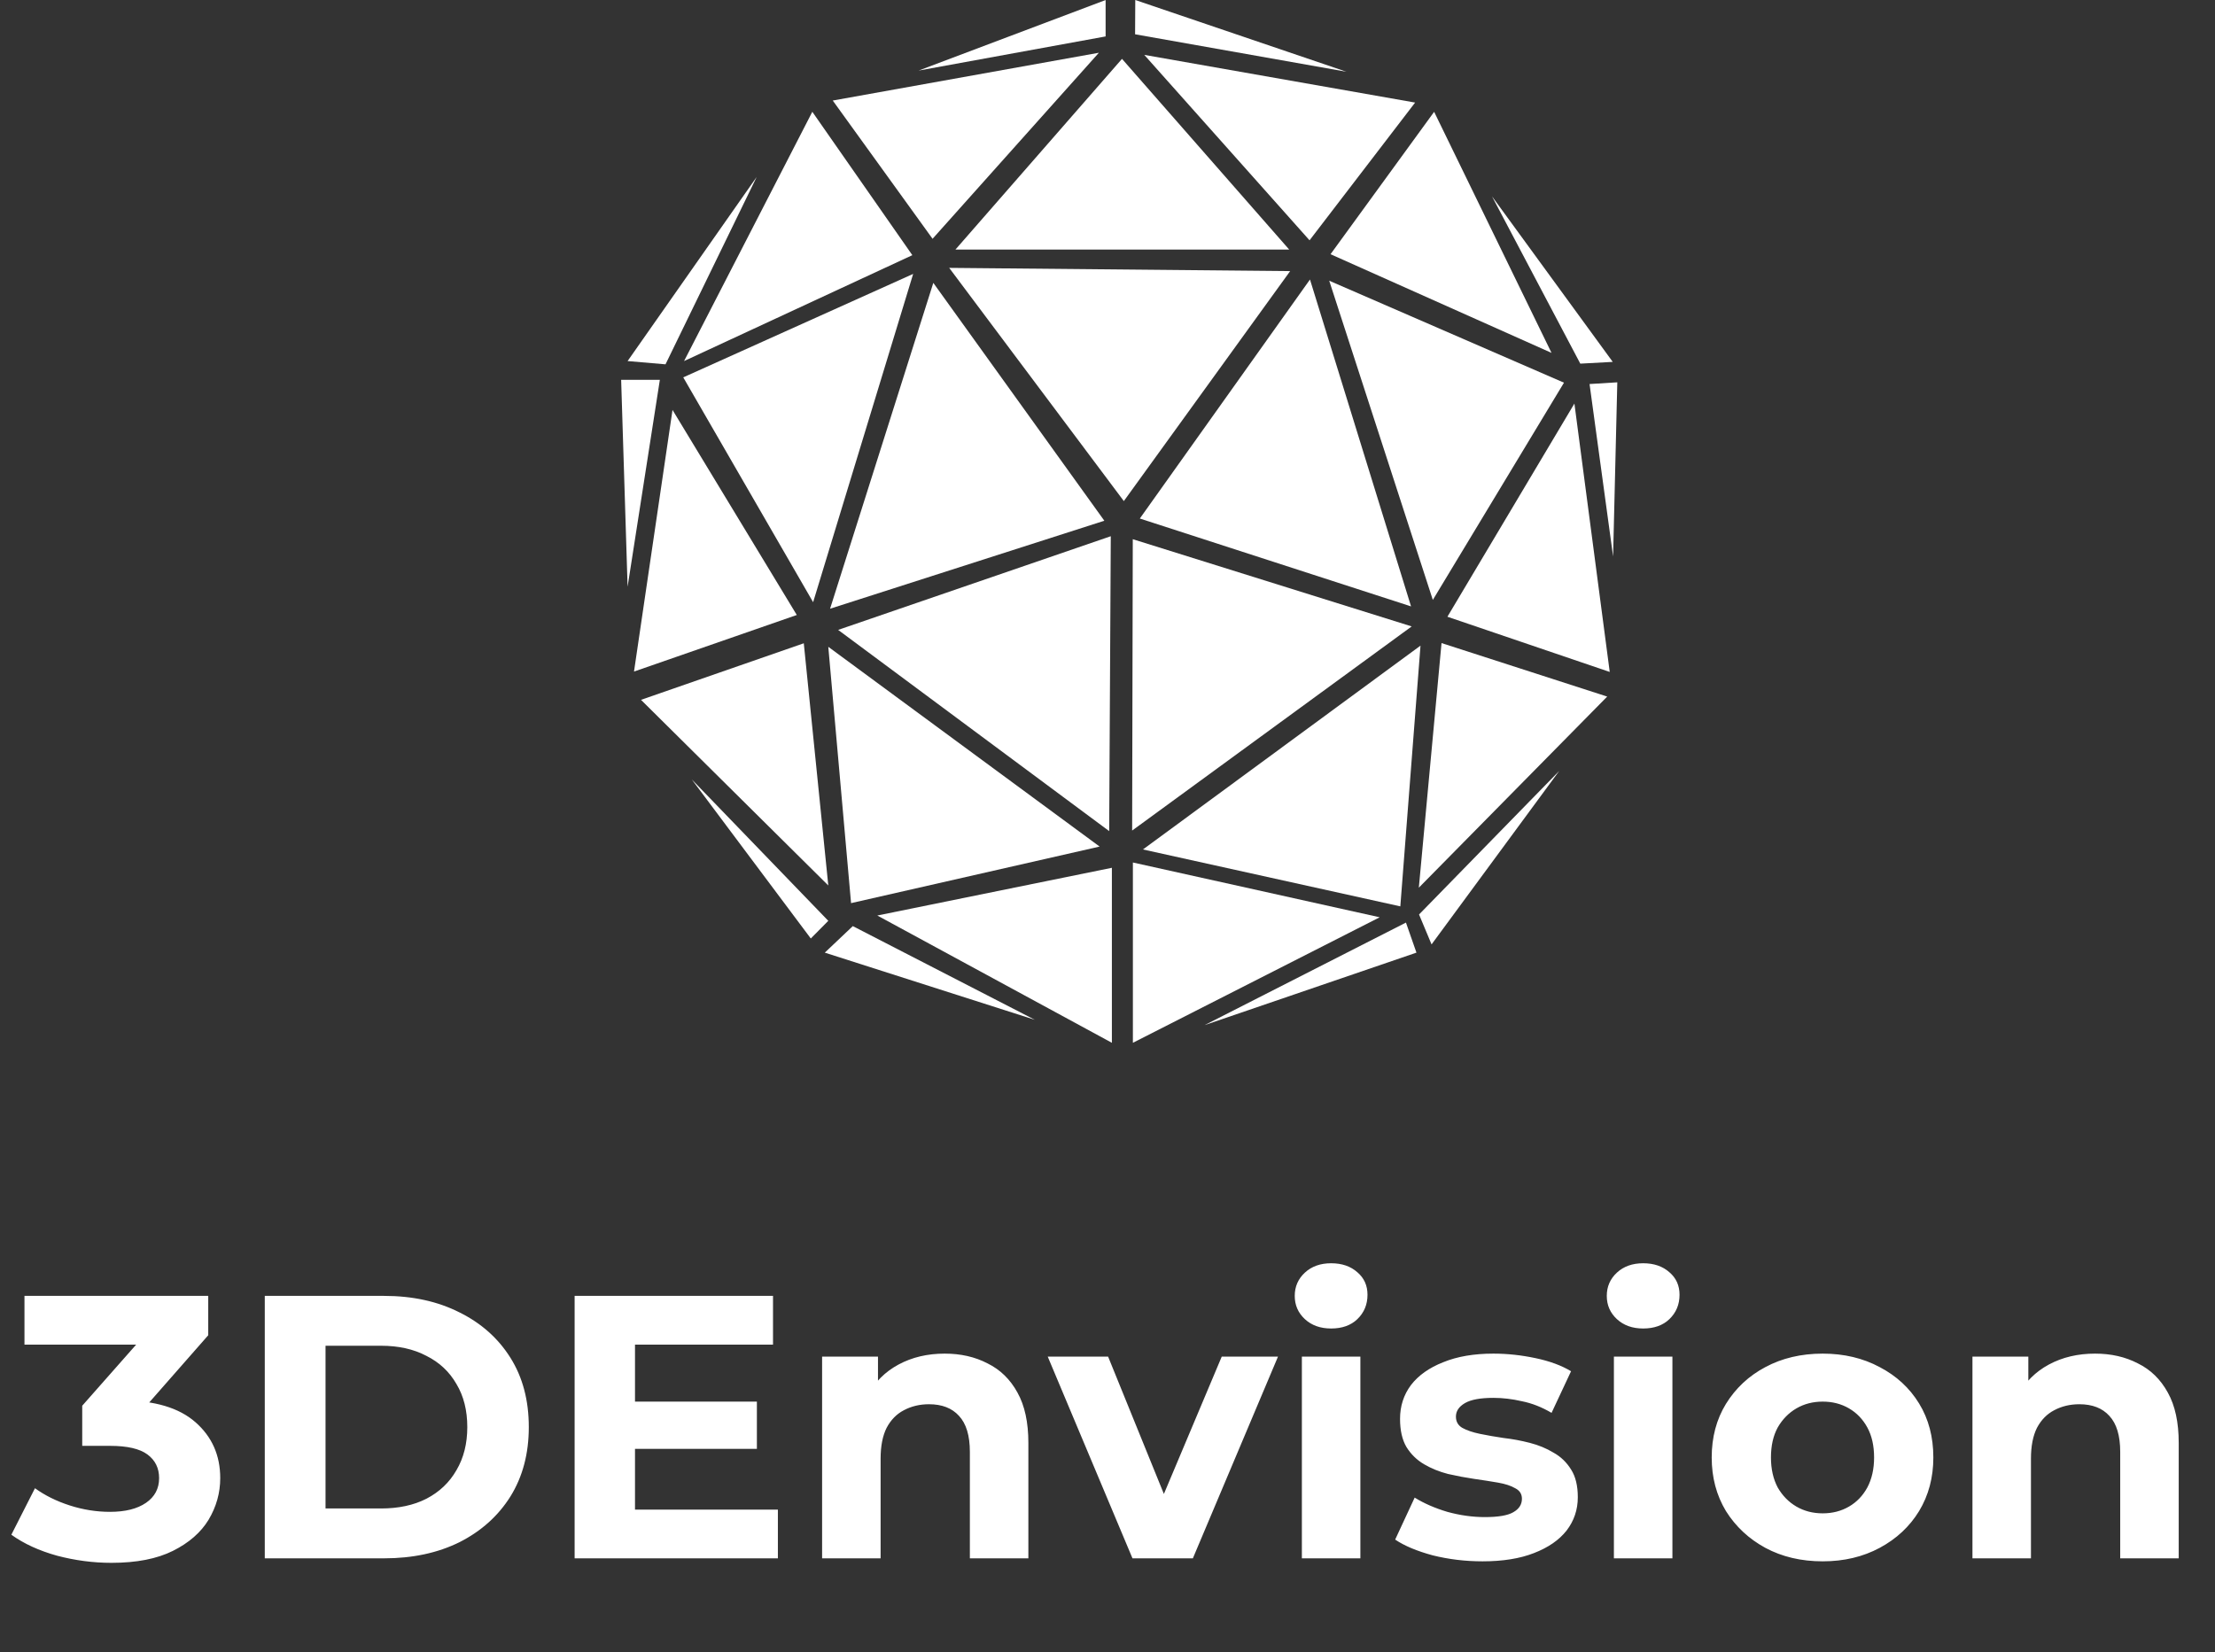 <svg width="189" height="141" viewBox="0 0 189 141" fill="none" xmlns="http://www.w3.org/2000/svg">
<rect x="0" y="0" width="189" height="141" fill="#333333" stroke="none"/>
<path d="M9.512 133.384C7.955 133.384 6.408 133.181 4.872 132.776C3.336 132.349 2.035 131.752 0.968 130.984L2.984 127.016C3.837 127.635 4.829 128.125 5.96 128.488C7.091 128.851 8.232 129.032 9.384 129.032C10.685 129.032 11.709 128.776 12.456 128.264C13.203 127.752 13.576 127.048 13.576 126.152C13.576 125.299 13.245 124.627 12.584 124.136C11.923 123.645 10.856 123.4 9.384 123.4H7.016V119.976L13.256 112.904L13.832 114.76H2.088V110.6H17.768V113.96L11.56 121.032L8.936 119.528H10.44C13.192 119.528 15.272 120.147 16.68 121.384C18.088 122.621 18.792 124.211 18.792 126.152C18.792 127.411 18.461 128.595 17.8 129.704C17.139 130.792 16.125 131.677 14.76 132.36C13.395 133.043 11.645 133.384 9.512 133.384ZM22.593 133V110.6H32.77C35.202 110.6 37.346 111.069 39.202 112.008C41.057 112.925 42.508 114.216 43.553 115.88C44.599 117.544 45.121 119.517 45.121 121.8C45.121 124.061 44.599 126.035 43.553 127.72C42.508 129.384 41.057 130.685 39.202 131.624C37.346 132.541 35.202 133 32.77 133H22.593ZM27.777 128.744H32.514C34.007 128.744 35.297 128.467 36.386 127.912C37.495 127.336 38.348 126.525 38.946 125.48C39.564 124.435 39.873 123.208 39.873 121.8C39.873 120.371 39.564 119.144 38.946 118.12C38.348 117.075 37.495 116.275 36.386 115.72C35.297 115.144 34.007 114.856 32.514 114.856H27.777V128.744ZM53.799 119.624H64.583V123.656H53.799V119.624ZM54.183 128.84H66.375V133H49.031V110.6H65.959V114.76H54.183V128.84ZM80.612 115.528C81.977 115.528 83.193 115.805 84.26 116.36C85.348 116.893 86.201 117.725 86.82 118.856C87.438 119.965 87.748 121.395 87.748 123.144V133H82.756V123.912C82.756 122.525 82.446 121.501 81.828 120.84C81.23 120.179 80.377 119.848 79.268 119.848C78.478 119.848 77.764 120.019 77.124 120.36C76.505 120.68 76.014 121.181 75.652 121.864C75.31 122.547 75.14 123.421 75.14 124.488V133H70.148V115.784H74.916V120.552L74.02 119.112C74.638 117.96 75.524 117.075 76.676 116.456C77.828 115.837 79.14 115.528 80.612 115.528ZM96.632 133L89.4 115.784H94.552L100.568 130.6H98.008L104.248 115.784H109.048L101.784 133H96.632ZM111.085 133V115.784H116.077V133H111.085ZM113.581 113.384C112.664 113.384 111.917 113.117 111.341 112.584C110.765 112.051 110.477 111.389 110.477 110.6C110.477 109.811 110.765 109.149 111.341 108.616C111.917 108.083 112.664 107.816 113.581 107.816C114.499 107.816 115.245 108.072 115.821 108.584C116.397 109.075 116.685 109.715 116.685 110.504C116.685 111.336 116.397 112.029 115.821 112.584C115.267 113.117 114.52 113.384 113.581 113.384ZM126.502 133.256C125.03 133.256 123.612 133.085 122.246 132.744C120.902 132.381 119.836 131.933 119.046 131.4L120.71 127.816C121.5 128.307 122.428 128.712 123.494 129.032C124.582 129.331 125.649 129.48 126.694 129.48C127.846 129.48 128.657 129.341 129.126 129.064C129.617 128.787 129.862 128.403 129.862 127.912C129.862 127.507 129.67 127.208 129.286 127.016C128.924 126.803 128.433 126.643 127.814 126.536C127.196 126.429 126.513 126.323 125.766 126.216C125.041 126.109 124.305 125.971 123.558 125.8C122.812 125.608 122.129 125.331 121.51 124.968C120.892 124.605 120.39 124.115 120.006 123.496C119.644 122.877 119.462 122.077 119.462 121.096C119.462 120.008 119.772 119.048 120.39 118.216C121.03 117.384 121.948 116.733 123.142 116.264C124.337 115.773 125.766 115.528 127.43 115.528C128.604 115.528 129.798 115.656 131.014 115.912C132.23 116.168 133.244 116.541 134.054 117.032L132.39 120.584C131.558 120.093 130.716 119.763 129.862 119.592C129.03 119.4 128.22 119.304 127.43 119.304C126.321 119.304 125.51 119.453 124.998 119.752C124.486 120.051 124.23 120.435 124.23 120.904C124.23 121.331 124.412 121.651 124.774 121.864C125.158 122.077 125.66 122.248 126.278 122.376C126.897 122.504 127.569 122.621 128.294 122.728C129.041 122.813 129.788 122.952 130.534 123.144C131.281 123.336 131.953 123.613 132.55 123.976C133.169 124.317 133.67 124.797 134.054 125.416C134.438 126.013 134.63 126.803 134.63 127.784C134.63 128.851 134.31 129.8 133.67 130.632C133.03 131.443 132.102 132.083 130.886 132.552C129.692 133.021 128.23 133.256 126.502 133.256ZM137.71 133V115.784H142.702V133H137.71ZM140.206 113.384C139.289 113.384 138.542 113.117 137.966 112.584C137.39 112.051 137.102 111.389 137.102 110.6C137.102 109.811 137.39 109.149 137.966 108.616C138.542 108.083 139.289 107.816 140.206 107.816C141.124 107.816 141.87 108.072 142.446 108.584C143.022 109.075 143.31 109.715 143.31 110.504C143.31 111.336 143.022 112.029 142.446 112.584C141.892 113.117 141.145 113.384 140.206 113.384ZM155.527 133.256C153.693 133.256 152.061 132.872 150.631 132.104C149.223 131.336 148.103 130.291 147.271 128.968C146.461 127.624 146.055 126.099 146.055 124.392C146.055 122.664 146.461 121.139 147.271 119.816C148.103 118.472 149.223 117.427 150.631 116.68C152.061 115.912 153.693 115.528 155.527 115.528C157.341 115.528 158.962 115.912 160.391 116.68C161.821 117.427 162.941 118.461 163.751 119.784C164.562 121.107 164.967 122.643 164.967 124.392C164.967 126.099 164.562 127.624 163.751 128.968C162.941 130.291 161.821 131.336 160.391 132.104C158.962 132.872 157.341 133.256 155.527 133.256ZM155.527 129.16C156.359 129.16 157.106 128.968 157.767 128.584C158.429 128.2 158.951 127.656 159.335 126.952C159.719 126.227 159.911 125.373 159.911 124.392C159.911 123.389 159.719 122.536 159.335 121.832C158.951 121.128 158.429 120.584 157.767 120.2C157.106 119.816 156.359 119.624 155.527 119.624C154.695 119.624 153.949 119.816 153.287 120.2C152.626 120.584 152.093 121.128 151.687 121.832C151.303 122.536 151.111 123.389 151.111 124.392C151.111 125.373 151.303 126.227 151.687 126.952C152.093 127.656 152.626 128.2 153.287 128.584C153.949 128.968 154.695 129.16 155.527 129.16ZM178.768 115.528C180.133 115.528 181.349 115.805 182.416 116.36C183.504 116.893 184.357 117.725 184.976 118.856C185.595 119.965 185.904 121.395 185.904 123.144V133H180.912V123.912C180.912 122.525 180.603 121.501 179.984 120.84C179.387 120.179 178.533 119.848 177.424 119.848C176.635 119.848 175.92 120.019 175.28 120.36C174.661 120.68 174.171 121.181 173.808 121.864C173.467 122.547 173.296 123.421 173.296 124.488V133H168.304V115.784H173.072V120.552L172.176 119.112C172.795 117.96 173.68 117.075 174.832 116.456C175.984 115.837 177.296 115.528 178.768 115.528Z" fill="white"/>
<g clip-path="url(#clip0_26_61)">
<path fill-rule="evenodd" clip-rule="evenodd" d="M67.988 52.488L54.098 57.316L57.384 34.987L67.988 52.488Z" fill="white"/>
<path fill-rule="evenodd" clip-rule="evenodd" d="M70.676 75.572L54.695 59.73L68.585 54.902L70.676 75.572Z" fill="white"/>
<path fill-rule="evenodd" clip-rule="evenodd" d="M70.676 78.59L59.026 66.519L69.183 80.098L70.676 78.59Z" fill="white"/>
<path fill-rule="evenodd" clip-rule="evenodd" d="M70.377 81.305L72.767 79.041L88.301 87.038L70.377 81.305Z" fill="white"/>
<path fill-rule="evenodd" clip-rule="evenodd" d="M93.828 72.252L72.619 77.08L70.676 55.204L93.828 72.252Z" fill="white"/>
<path fill-rule="evenodd" clip-rule="evenodd" d="M94.874 89V74.064L74.859 78.137L94.874 89Z" fill="white"/>
<path fill-rule="evenodd" clip-rule="evenodd" d="M117.725 78.288L96.666 89V73.611L117.725 78.288Z" fill="white"/>
<path fill-rule="evenodd" clip-rule="evenodd" d="M120.862 81.305L102.79 87.49L119.966 78.74L120.862 81.305Z" fill="white"/>
<path fill-rule="evenodd" clip-rule="evenodd" d="M122.151 80.602L121.083 78.049L133.043 65.798L122.151 80.602Z" fill="white"/>
<path fill-rule="evenodd" clip-rule="evenodd" d="M119.486 77.356L97.526 72.499L121.208 55.102L119.486 77.356Z" fill="white"/>
<path fill-rule="evenodd" clip-rule="evenodd" d="M137.139 59.451L121.065 75.761L123.002 54.885L137.139 59.451Z" fill="white"/>
<path fill-rule="evenodd" clip-rule="evenodd" d="M137.354 57.349L123.504 52.637L134.34 34.442L137.354 57.349Z" fill="white"/>
<path fill-rule="evenodd" clip-rule="evenodd" d="M138 32.63L137.641 47.491L135.632 32.776L138 32.63Z" fill="white"/>
<path fill-rule="evenodd" clip-rule="evenodd" d="M137.611 30.886L134.843 31.036L127.307 16.755L137.611 30.886Z" fill="white"/>
<path fill-rule="evenodd" clip-rule="evenodd" d="M133.45 32.661L122.259 51.202L113.419 23.958L133.45 32.661Z" fill="white"/>
<path fill-rule="evenodd" clip-rule="evenodd" d="M132.387 30.118L113.531 21.696L122.371 9.544L132.387 30.118Z" fill="white"/>
<path fill-rule="evenodd" clip-rule="evenodd" d="M120.748 8.754L111.74 20.51L97.638 4.683L120.748 8.754Z" fill="white"/>
<path fill-rule="evenodd" clip-rule="evenodd" d="M95.737 5.023L110.005 21.301H81.524L95.737 5.023Z" fill="white"/>
<path fill-rule="evenodd" clip-rule="evenodd" d="M114.887 6.123L96.854 2.926L96.87 0L114.887 6.123Z" fill="white"/>
<path fill-rule="evenodd" clip-rule="evenodd" d="M120.456 53.463L96.603 70.886L96.657 46.019L120.456 53.463Z" fill="white"/>
<path fill-rule="evenodd" clip-rule="evenodd" d="M111.777 23.855L120.401 51.754L97.258 44.255L111.777 23.855Z" fill="white"/>
<path fill-rule="evenodd" clip-rule="evenodd" d="M80.992 22.862L95.894 42.766L110.085 23.138L80.992 22.862Z" fill="white"/>
<path fill-rule="evenodd" clip-rule="evenodd" d="M71.057 8.581L79.573 20.38L93.764 4.502L71.057 8.581Z" fill="white"/>
<path fill-rule="evenodd" clip-rule="evenodd" d="M94.78 45.765L71.516 53.76L94.643 70.933L94.78 45.765Z" fill="white"/>
<path fill-rule="evenodd" clip-rule="evenodd" d="M79.637 24.142L70.828 51.953L94.23 44.443L79.637 24.142Z" fill="white"/>
<path fill-rule="evenodd" clip-rule="evenodd" d="M58.3 32.207L69.382 51.396L77.918 23.377L58.3 32.207Z" fill="white"/>
<path fill-rule="evenodd" clip-rule="evenodd" d="M69.313 9.541L58.369 30.816L77.848 21.778L69.313 9.541Z" fill="white"/>
<path fill-rule="evenodd" clip-rule="evenodd" d="M64.564 15.104L56.786 31.094L53.551 30.816L64.564 15.104Z" fill="white"/>
<path fill-rule="evenodd" clip-rule="evenodd" d="M56.304 32.415L53.551 50.076L53.001 32.415H56.304Z" fill="white"/>
<path fill-rule="evenodd" clip-rule="evenodd" d="M78.381 6.024L94.339 0.002V3.109L78.381 6.024Z" fill="white"/>
</g>
<defs>
<clipPath id="clip0_26_61">
<rect width="85" height="89" fill="white" transform="translate(53)"/>
</clipPath>
</defs>
</svg>

